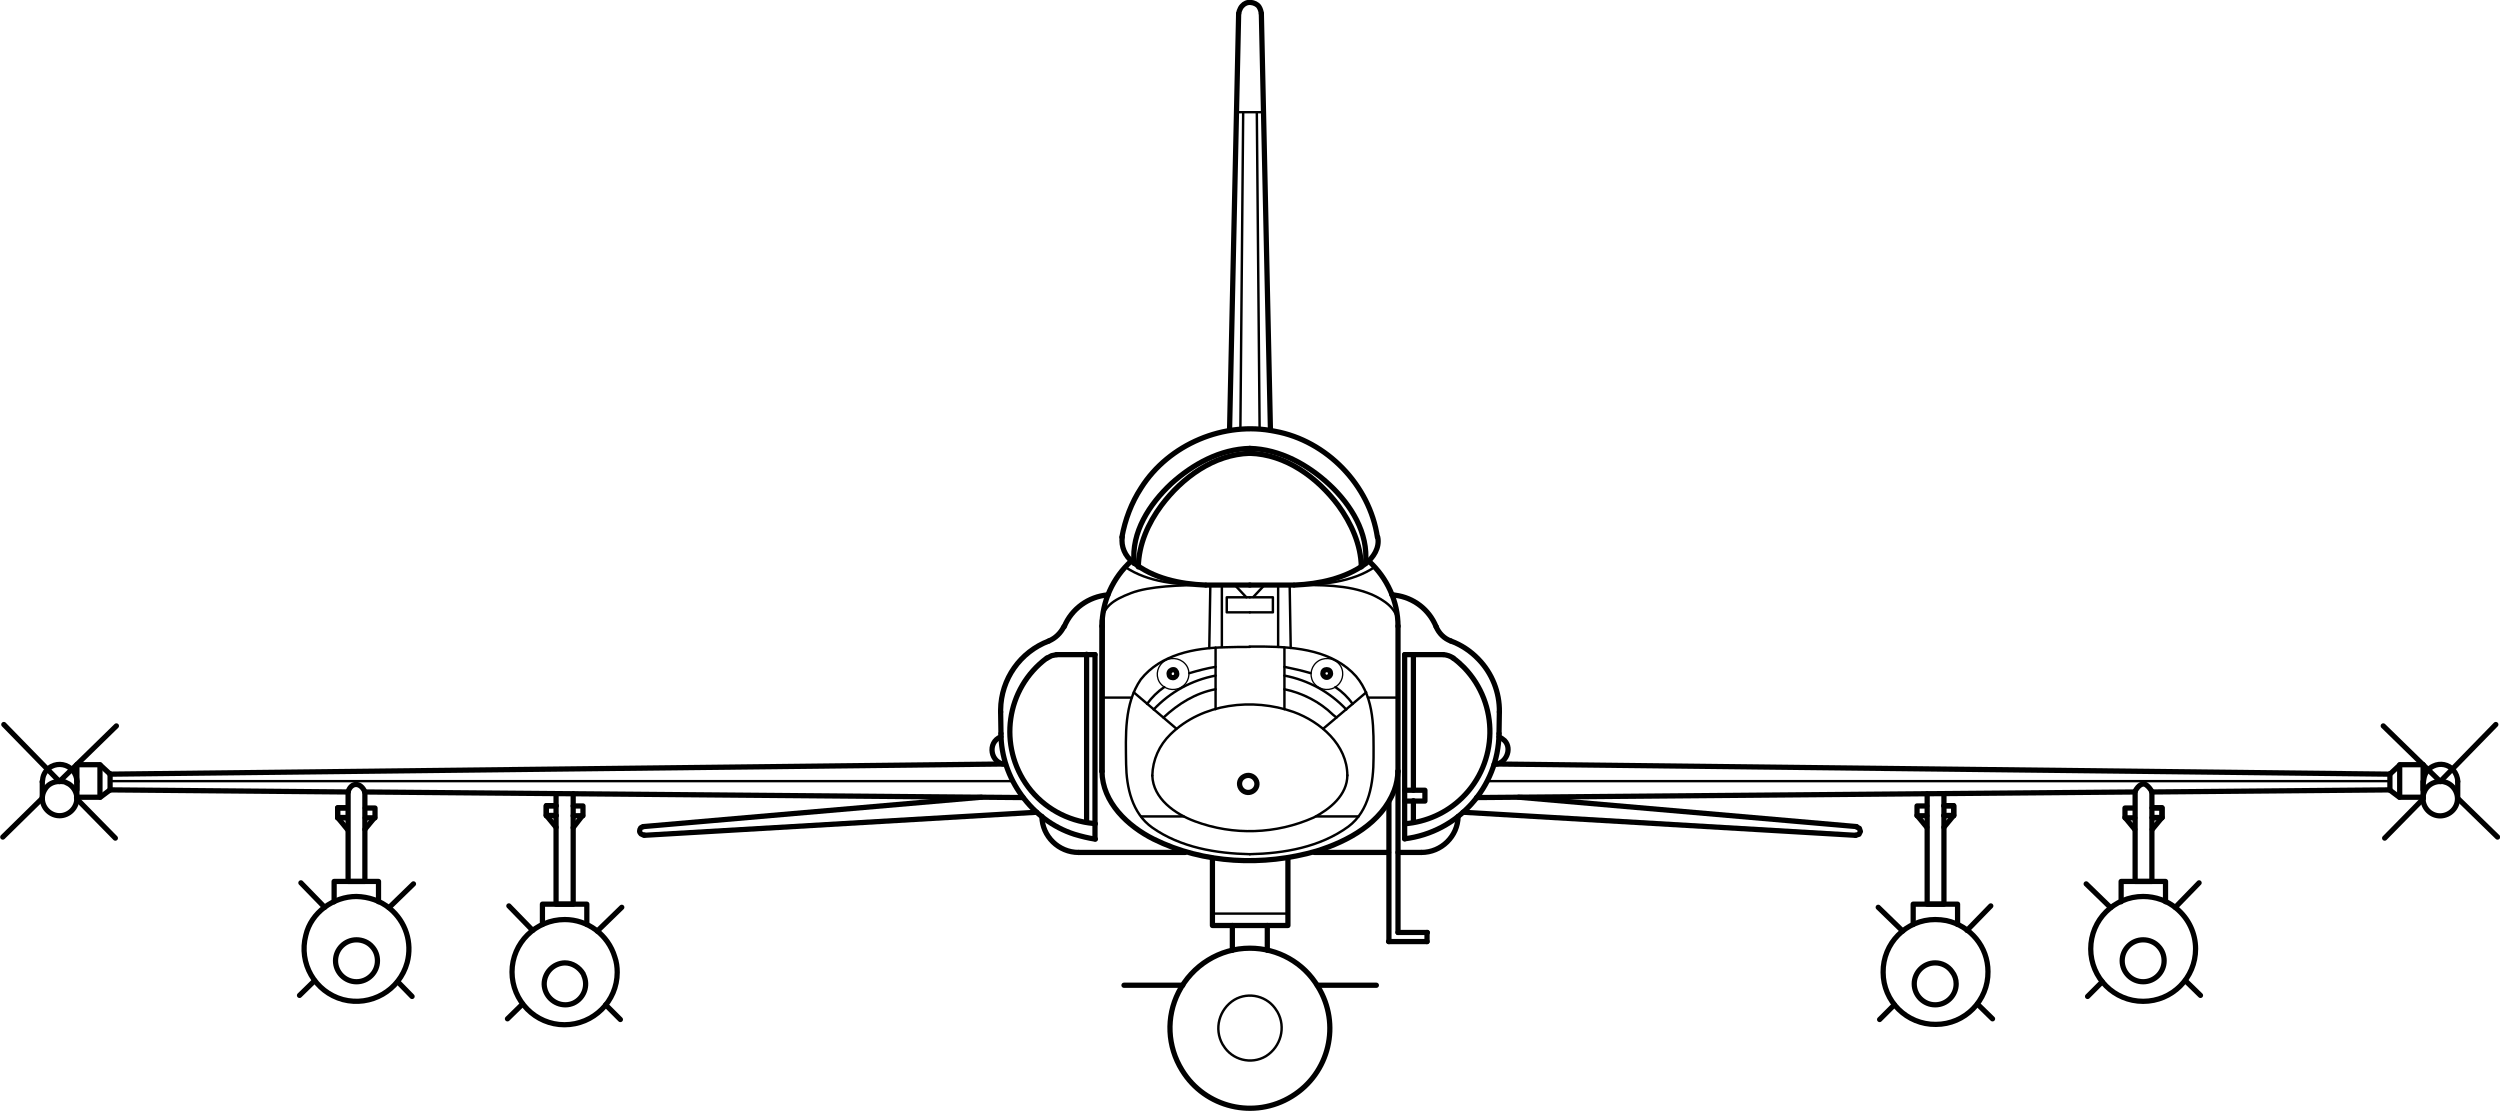 <?xml version="1.0" encoding="utf-8"?>
<!-- Generator: Adobe Illustrator 21.1.0, SVG Export Plug-In . SVG Version: 6.00 Build 0)  -->
<svg version="1.1" id="Layer_1" xmlns="http://www.w3.org/2000/svg" xmlns:xlink="http://www.w3.org/1999/xlink" x="0px" y="0px"
	 viewBox="0 0 715.3 317.8" style="enable-background:new 0 0 715.3 317.8;" xml:space="preserve">
<style type="text/css">
	.st0{fill:none;stroke:#000000;stroke-width:0.7;stroke-linecap:round;stroke-linejoin:round;}
	.st1{fill:none;stroke:#000000;stroke-width:1.5;stroke-linecap:round;stroke-linejoin:round;}
	.st2{fill:none;stroke:#000000;stroke-width:1.5;stroke-opacity:0.99;}
	.st3{fill:none;stroke:#000000;stroke-width:0.38;stroke-opacity:0.99;}
	.st4{fill:none;stroke:#000000;stroke-width:0.7;stroke-opacity:0.99;}
</style>
<title>f5</title>
<path id="_534" class="st0" d="M385.5,221.9c0-8.8-7.7-15.4-15.4-18.2c-11.7-4.1-26.1-2.5-35.2,6.4c-3.2,3.1-5.1,7.3-5.2,11.8"/>
<path id="_535" class="st0" d="M329.7,221.9c0.2,6.6,6.5,11,12.2,13.1c11,4.1,23.2,3.7,34-1.1c4.6-2.4,9.6-6.4,9.6-12.1"/>
<path id="_536" class="st1" d="M315.3,220.7c0.1,8.9,7.4,15.7,14.8,19.4c14.3,7.1,31.4,7.8,46.6,3.4c9-2.8,18.6-8,22.2-17.3
	c0.7-1.8,1-3.7,1.1-5.6"/>
<path id="_537" class="st1" d="M315.3,220.7l0.1-43.2"/>
<path id="_538" class="st1" d="M400,220.7v-41.6"/>
<path id="_539" class="st0" d="M357.6,244.4c-9.6-0.2-19.8-1.9-27.9-7.6c-5.8-4.1-7.4-11.5-7.5-18.2c-0.1-8.2-0.6-17.2,4.2-24.2
	c5.7-7.2,15.4-9,24.1-9.2c2.4-0.1,4.7-0.1,7.1-0.1"/>
<path id="_540" class="st0" d="M357.6,244.4c9.8-0.2,20.1-2,28.2-7.9c6-4.5,7.2-12.6,7.2-19.7c0-8,0.4-16.9-5-23.3
	c-6.5-7.3-16.9-8.4-26.1-8.5h-4.4"/>
<path id="_541" class="st0" d="M326.5,233.6h12.2"/>
<path id="_543" class="st0" d="M336.6,208.5l-12.2-10.4"/>
<path id="_544" class="st0" d="M347.8,202.9v-17.6"/>
<path id="_545" class="st0" d="M376.6,233.6h12.1"/>
<path id="_546" class="st0" d="M347.8,197.2c-5.8,1.1-10.7,4.2-14.9,8.1"/>
<path id="_547" class="st0" d="M347.8,193.3c-6.8,1.3-13,4.7-17.7,9.7"/>
<path id="_548" class="st0" d="M347.8,190.8c-2.5,0.4-5.1,1.1-7.5,1.8"/>
<path id="_549" class="st1" d="M379.6,191.6c-0.3,0-0.6,0.1-0.8,0.3c-0.2,0.2-0.3,0.5-0.3,0.8c0,0.6,0.5,1.1,1.1,1.1
	c0.6,0,1.1-0.5,1.1-1.1c0-0.3-0.1-0.6-0.3-0.8C380.2,191.7,379.9,191.6,379.6,191.6z"/>
<path id="_551" class="st0" d="M367.5,190.8c2.5,0.5,5.1,1.1,7.5,1.8"/>
<path id="_552" class="st0" d="M367.5,193.3c6.8,1.3,13,4.7,17.7,9.7"/>
<path id="_553" class="st0" d="M367.5,197.2c5.2,1.1,10.1,3.6,13.9,7.3l0.5,0.4l0.5,0.4"/>
<path id="_554" class="st0" d="M367.5,202.9v-17.6"/>
<path id="_555" class="st0" d="M378.6,208.5l12.3-10.4"/>
<path id="_557" class="st1" d="M335.7,191.6c-0.6,0-1.2,0.5-1.2,1.1c0,0,0,0,0,0.1c0,0.3,0.1,0.6,0.3,0.8c0.2,0.2,0.5,0.3,0.8,0.3
	c0.6,0,1.1-0.5,1.1-1.1c0-0.3-0.1-0.6-0.3-0.8C336.3,191.7,336,191.6,335.7,191.6z"/>
<path id="_558" class="st0" d="M382.1,196.6c1.9,1.3,3.6,2.9,4.9,4.8"/>
<path id="_559" class="st0" d="M333.1,196.6c-1.9,1.3-3.5,2.9-4.9,4.8"/>
<path id="_560" class="st1" d="M394.1,153.7c-2.2-14.9-14.5-27.6-29.3-30.3c-14.5-3-30.4,3.7-38.3,16.2c-2.8,4.3-4.6,9.1-5.5,14.1"
	/>
<path id="_561" class="st1" d="M357.6,167.4h12.5"/>
<path id="_562" class="st1" d="M370.4,167.4c7.1-0.3,14.5-1.9,20.3-6.1c2.3-1.8,4.1-4.6,3.5-7.6"/>
<path id="_563" class="st1" d="M357.6,167.4h-12.5"/>
<path id="_564" class="st1" d="M344.9,167.4c-7.3-0.3-15-1.9-20.8-6.6c-2.2-1.7-3.4-4.4-3-7.2"/>
<path id="_565" class="st1" d="M400,179.2c0-7.1-3.1-13.9-8.4-18.7"/>
<path id="_566" class="st0" d="M399.9,178.2c0-4.1-4.1-6.6-7.4-8.1c-7-2.9-14.7-2.7-22.2-2.7"/>
<path id="_567" class="st0" d="M393.4,162.2c-6.7,4.5-15.1,5.1-23,5.2"/>
<path id="_568" class="st1" d="M376.1,243.9h21.2"/>
<path id="_569" class="st1" d="M401.9,240v-52.7"/>
<path id="_570" class="st1" d="M401.9,187.3h11"/>
<path id="_571" class="st1" d="M401.9,240c15.3-1.9,26.8-14.8,27-30.1"/>
<path id="_572" class="st1" d="M429,203.7c0.1-5.6-2.1-11.1-6-15.1c-2.2-2.3-4.9-4.1-7.9-5.2"/>
<path id="_573" class="st1" d="M428.9,209.9l0.1-6.2"/>
<path id="_574" class="st1" d="M410.9,179.3c-2-4.9-6.4-8.3-11.7-9l-0.5-0.1l-0.5-0.1"/>
<path id="_575" class="st1" d="M410.9,179.3c0.8,1.9,2.3,3.4,4.2,4.1"/>
<path id="_576" class="st1" d="M401.9,235.7c6.2-0.5,12-3.1,16.4-7.4c10.4-10.1,10.7-26.8,0.6-37.3c-1-1-2-1.9-3.1-2.7"/>
<path id="_577" class="st1" d="M415.8,188.3c-0.8-0.6-1.8-0.9-2.8-1"/>
<path id="_578" class="st1" d="M401.9,229.2h5.8v-3.1h-5.8"/>
<path id="_579" class="st0" d="M315.3,199.6h8.5"/>
<path id="_580" class="st0" d="M391.4,199.6h8.6"/>
<path id="_581" class="st1" d="M406.7,243.9c5.7,0,10.4-4.6,10.5-10.3"/>
<path id="_582" class="st1" d="M404.4,235.3v-6.2"/>
<path id="_583" class="st1" d="M310.9,235.3v-48.1"/>
<path id="_584" class="st1" d="M298.1,233.6c0.1,5.7,4.8,10.3,10.5,10.3"/>
<path id="_585" class="st1" d="M302.4,187.3l-1.5,0.3l-1.3,0.7"/>
<path id="_586" class="st1" d="M299.5,188.3c-11.7,8.7-14,25.2-5.3,36.9c4.4,5.9,11.2,9.7,18.6,10.4l0.6,0.1"/>
<path id="_587" class="st1" d="M300.1,183.4c1.9-0.8,3.4-2.3,4.3-4.1"/>
<path id="_588" class="st1" d="M286.4,209.9l-0.1-6.2"/>
<path id="_589" class="st1" d="M300.1,183.4c-8.2,3.1-13.7,10.9-13.8,19.7v0.6"/>
<path id="_590" class="st1" d="M286.4,209.9c0,12.7,8.8,24.9,21,28.8c2,0.6,4,1.1,6,1.4"/>
<path id="_591" class="st1" d="M313.3,187.3h-11"/>
<path id="_592" class="st1" d="M313.3,240v-52.7"/>
<path id="_593" class="st1" d="M315.3,220.7v-41.6"/>
<path id="_594" class="st1" d="M317,170.2c-5.6,0.5-10.4,4-12.5,9.1"/>
<path id="_595" class="st1" d="M339.1,243.9h-30.5"/>
<path id="_596" class="st1" d="M323.7,160.5c-5.3,4.8-8.4,11.6-8.4,18.7"/>
<path id="_597" class="st0" d="M315.3,178.2c0.1-4.5,3.1-6.5,8.3-8.5s14.1-2.3,21.2-2.3"/>
<path id="_598" class="st0" d="M321.9,162.2c6.7,4.5,15.1,5.1,23,5.2"/>
<path id="_599" class="st1" d="M404.4,226.1v-38.8"/>
<path id="_600" class="st1" d="M400,243.9h6.7"/>
<path id="_601" class="st1" d="M400,266.8h8.4"/>
<path id="_602" class="st1" d="M408.3,266.8v2.6"/>
<path id="_603" class="st1" d="M408.3,269.4h-11"/>
<path id="_604" class="st1" d="M400,220.7v46.1"/>
<path id="_605" class="st1" d="M397.4,269.4v-39.8"/>
<path id="_606" class="st0" d="M346,185.4l0.3-17.9"/>
<path id="_607" class="st0" d="M349.6,185.1v-17.7"/>
<path id="_608" class="st0" d="M357.6,175.2H351v-4.3h6.6"/>
<path id="_609" class="st0" d="M356.6,170.9l-3.2-3.4"/>
<path id="_610" class="st1" d="M324.5,161.2c-0.9-8.9,4.4-17,10.6-22.8c6.2-5.6,14-9.9,22.5-10.1"/>
<path id="_611" class="st1" d="M357.6,129.7c-10.3,0.3-19.3,6.9-25.3,14.9c-3.8,5.1-6.5,11.2-6.6,17.6"/>
<path id="_612" class="st1" d="M357.6,129.7c10.3,0.3,19.3,6.9,25.3,14.9c3.7,5.1,6.5,11.2,6.6,17.6"/>
<path id="_613" class="st1" d="M390.7,161.2c0.9-8.7-4.2-16.8-10.3-22.5s-14.2-10.2-22.8-10.4"/>
<path id="_614" class="st0" d="M361.8,167.4l-3.2,3.4"/>
<path id="_615" class="st0" d="M357.6,175.2h6.6v-4.3h-6.6"/>
<path id="_616" class="st0" d="M365.7,185.1v-17.7"/>
<path id="_617" class="st0" d="M369.3,185.4l-0.3-17.9"/>
<path id="_618" class="st1" d="M363.5,123.1L360.9,3.9"/>
<path id="_619" class="st1" d="M351.8,123.1l2.6-119.2"/>
<path id="_620" class="st1" d="M360.9,3.9c-0.1-0.7-0.3-1.4-0.7-2c-0.5-0.7-1.4-1.1-2.3-1.2c-1-0.1-1.9,0.3-2.5,1
	c-0.4,0.4-0.6,0.9-0.8,1.4c-0.1,0.3-0.1,0.5-0.2,0.8"/>
<path id="_621" class="st0" d="M353.7,32.1h7.8"/>
<path id="_622" class="st0" d="M360.4,122.7l-0.8-90.6"/>
<path id="_623" class="st0" d="M354.9,122.7l0.8-90.6"/>
<path id="_641" class="st1" d="M683.8,226v-4.6"/>
<path id="_642" class="st1" d="M427.5,218.7c3.3,0,5.3-4.4,3-6.8c-0.5-0.4-1-0.8-1.6-1.1"/>
<path id="_643" class="st0" d="M425.5,223.5h258.3"/>
<path id="_644" class="st1" d="M428.3,218.6l255.4,2.9"/>
<path id="_645" class="st1" d="M422.5,228.2l188.3-1.6"/>
<path id="_646" class="st1" d="M698.2,223.6c-2,0-3.9,1.2-4.6,3.1c-1,2.5,0.3,5.4,2.8,6.4c2.5,1,5.4-0.3,6.4-2.8
	c1-2.5-0.3-5.4-2.8-6.4c-0.3-0.1-0.7-0.2-1-0.3C698.8,223.6,698.5,223.6,698.2,223.6z"/>
<path id="_647" class="st1" d="M703.2,223.6c0-1.2-0.5-2.3-1.2-3.2c-1.4-1.7-3.8-2.2-5.8-1.2c-1.5,0.7-2.5,2.1-2.7,3.8
	c0,0.2-0.1,0.5-0.1,0.7"/>
<path id="_648" class="st1" d="M693.3,228.5v-4.9"/>
<path id="_649" class="st1" d="M703.2,228.5v-4.9"/>
<path id="_650" class="st1" d="M698.2,223.6l15.9-16.3"/>
<path id="_651" class="st1" d="M698.2,223.6l-16.3-15.9"/>
<path id="_652" class="st1" d="M693.3,228.6l-11,11.2"/>
<path id="_653" class="st1" d="M703.2,228.4l11.4,11.1"/>
<path id="_654" class="st1" d="M693.3,228.1h-6.7v-9.3h6.7"/>
<path id="_655" class="st1" d="M686.5,228.1l-2.8-2.1"/>
<path id="_656" class="st1" d="M683.8,221.5l2.8-2.6"/>
<path id="_657" class="st1" d="M693.3,226v-7.2"/>
<path id="_659" class="st1" d="M357.6,271.3c-8.6,0-16.5,4.9-20.4,12.6c-3.6,7.1-3.2,15.5,1,22.3c6.6,10.8,20.7,14.1,31.4,7.5
	c10.8-6.6,14.1-20.7,7.5-31.4C373,275.4,365.6,271.3,357.6,271.3L357.6,271.3z"/>
<path id="_660" class="st1" d="M393.8,281.9h-16.9"/>
<path id="_661" class="st1" d="M338.4,281.9h-16.8"/>
<path id="_662" class="st1" d="M553.7,263.1c-8.3,0-15,6.8-14.9,15.1c0,8.3,6.8,15,15.1,14.9c8.3,0,15-6.8,14.9-15.1
	c0-7.1-5-13.1-11.9-14.6C555.8,263.2,554.8,263.1,553.7,263.1z"/>
<path id="_663" class="st1" d="M553.7,275.5c-3.3,0-6,2.7-6,6s2.7,6,6,6c3.3,0,6-2.7,6-6c0-1.3-0.4-2.5-1.2-3.5
	C557.4,276.4,555.6,275.5,553.7,275.5z"/>
<path id="_664" class="st1" d="M544.4,266.4l-7-6.8"/>
<path id="_665" class="st1" d="M562.8,266.2l6.8-7"/>
<path id="_666" class="st1" d="M565.8,287.3l4.3,4.2"/>
<path id="_667" class="st1" d="M542,287.5l-4.2,4.2"/>
<path id="_668" class="st1" d="M560.1,264.5v-5.8h-12.7v5.8"/>
<path id="_669" class="st1" d="M556.2,227.1v31.6h-4.8v-31.6"/>
<path id="_670" class="st1" d="M556.2,233.3h2.8v-2.8h-2.8"/>
<path id="_671" class="st1" d="M548.5,233.3l2.8,3.4"/>
<path id="_672" class="st1" d="M551.3,230.6h-2.8v2.8h2.8"/>
<path id="_673" class="st1" d="M556.2,230.6h2.8v2.8h-2.8"/>
<path id="_674" class="st1" d="M559,233.3l-2.8,3.4"/>
<path id="_675" class="st1" d="M618.6,233.9l-2.8,3.4"/>
<path id="_676" class="st1" d="M615.8,231.2h2.8v2.8h-2.8"/>
<path id="_677" class="st1" d="M610.7,231.2H608v2.8h2.8"/>
<path id="_678" class="st1" d="M608,233.9l2.8,3.4"/>
<path id="_679" class="st1" d="M615.8,233.9h2.8v-2.8h-2.8"/>
<path id="_680" class="st1" d="M615.7,226.6v25.6h-4.8v-25.5"/>
<path id="_681" class="st1" d="M619.6,258v-5.8h-12.7v5.8"/>
<path id="_682" class="st1" d="M601.5,280.9l-4.2,4.2"/>
<path id="_683" class="st1" d="M625.3,280.6l4.3,4.2"/>
<path id="_684" class="st1" d="M622.4,259.6l6.8-7"/>
<path id="_685" class="st1" d="M603.9,259.7l-7-6.8"/>
<path id="_686" class="st1" d="M613.2,268.9c-3.3,0-6,2.7-6,6c0,3.3,2.7,6,6,6c3.3,0,6-2.7,6-6c0-1.5-0.5-2.9-1.5-4
	C616.6,269.6,614.9,268.9,613.2,268.9z"/>
<path id="_687" class="st1" d="M613.2,256.5c-8.3,0-15,6.7-15,15c0,8.3,6.7,15,15,15c8.3,0,15-6.7,15-15c0-4.5-2-8.7-5.5-11.6
	C620.1,257.7,616.7,256.5,613.2,256.5z"/>
<path id="_688" class="st1" d="M610.8,226.6c0.5-1.1,1.9-3,3.3-2c0.7,0.5,1.2,1.2,1.6,1.9"/>
<path id="_689" class="st1" d="M615.7,226.6l68.1-0.6"/>
<path id="_690" class="st1" d="M418.6,232.4l112.3,6.6"/>
<path id="_691" class="st1" d="M531.2,236.5l-96.7-8.4"/>
<path id="_692" class="st1" d="M530.9,239l1-0.3l0.4-0.8l-0.3-0.9l-0.8-0.4"/>
<path id="_693" class="st1" d="M368.5,245.5v19.3h-21.6v-19.3"/>
<path id="_694" class="st1" d="M352.6,271.9v-7.1"/>
<path id="_695" class="st1" d="M362.6,264.8v7.1"/>
<path id="_696" class="st0" d="M346.8,261.4h21.6"/>
<path id="_699" class="st1" d="M184.1,236.5c-0.3,0.1-0.6,0.2-0.8,0.4c-0.2,0.3-0.3,0.6-0.3,0.9c0,0.3,0.2,0.6,0.4,0.8
	c0.3,0.2,0.6,0.3,0.9,0.3"/>
<path id="_700" class="st1" d="M184.1,236.5l96.7-8.4"/>
<path id="_701" class="st1" d="M296.6,232.4L184.3,239"/>
<path id="_702" class="st1" d="M99.6,226.6L31.5,226"/>
<path id="_703" class="st1" d="M104.4,226.6c-1.1-2.7-3.8-3-4.8-0.1"/>
<path id="_704" class="st1" d="M102,256.5c-6.6,0-13,4.6-14.5,11.1c-2.1,8,2.6,16.2,10.6,18.4c8,2.1,16.2-2.6,18.4-10.6
	c1.5-5.7-0.4-11.7-5-15.5C108.8,257.7,105.5,256.6,102,256.5z"/>
<path id="_705" class="st1" d="M102,268.9c-3.3,0-6,2.7-6,6c0,3.3,2.7,6,6,6c3.3,0,6-2.7,6-6c0-1.5-0.5-2.9-1.5-4
	C105.4,269.6,103.7,268.9,102,268.9z"/>
<path id="_706" class="st1" d="M111.3,259.7l7-6.8"/>
<path id="_707" class="st1" d="M92.9,259.6l-6.8-7"/>
<path id="_708" class="st1" d="M90,280.6l-4.3,4.2"/>
<path id="_709" class="st1" d="M113.8,280.9l4.1,4.2"/>
<path id="_710" class="st1" d="M95.6,258v-5.8h12.7v5.8"/>
<path id="_711" class="st1" d="M99.6,226.6v25.6h4.8v-25.5"/>
<path id="_712" class="st1" d="M99.4,233.9h-2.8v-2.8h2.8"/>
<path id="_713" class="st1" d="M107.2,233.9l-2.8,3.4"/>
<path id="_714" class="st1" d="M104.5,231.2h2.8v2.8h-2.8"/>
<path id="_715" class="st1" d="M99.4,231.2h-2.8v2.8h2.8"/>
<path id="_716" class="st1" d="M96.6,233.9l2.8,3.4"/>
<path id="_717" class="st1" d="M156.3,233.3l2.8,3.4"/>
<path id="_718" class="st1" d="M159.1,230.6h-2.8v2.8h2.8"/>
<path id="_719" class="st1" d="M164,230.6h2.8v2.8H164"/>
<path id="_720" class="st1" d="M166.7,233.3l-2.7,3.5"/>
<path id="_721" class="st1" d="M159.1,233.3h-2.8v-2.8h2.8"/>
<path id="_722" class="st1" d="M159.1,227.1v31.6h4.9v-31.6"/>
<path id="_723" class="st1" d="M155.2,264.5v-5.8h12.7v5.8"/>
<path id="_724" class="st1" d="M173.3,287.5l4.2,4.2"/>
<path id="_725" class="st1" d="M149.5,287.3l-4.3,4.2"/>
<path id="_726" class="st1" d="M152.4,266.2l-6.8-7"/>
<path id="_727" class="st1" d="M170.9,266.4l7-6.8"/>
<path id="_728" class="st1" d="M161.6,275.5c-3.3,0.1-5.9,2.8-5.9,6.1c0.1,3.3,2.8,5.9,6.1,5.9c0.8,0,1.6-0.2,2.3-0.5
	c3-1.4,4.3-5,2.9-8c0-0.1-0.1-0.2-0.1-0.3C165.8,276.8,163.8,275.5,161.6,275.5L161.6,275.5z"/>
<path id="_729" class="st1" d="M161.6,263.1c-8.3,0-15.1,6.7-15.1,15c0,8.3,6.7,15.1,15,15.1s15.1-6.7,15.1-15c0-1.5-0.2-3-0.7-4.4
	C174,267.5,168.2,263.1,161.6,263.1z"/>
<path id="_730" class="st1" d="M22,226v-7.2"/>
<path id="_731" class="st1" d="M31.5,221.5l-2.8-2.6"/>
<path id="_732" class="st1" d="M28.7,228.1l2.8-2.1"/>
<path id="_733" class="st1" d="M21.9,228.1h6.7v-9.3H22"/>
<path id="_734" class="st1" d="M12.1,228.4L0.8,239.5"/>
<path id="_735" class="st1" d="M22,228.6l11,11.2"/>
<path id="_736" class="st1" d="M17,223.6l16.3-15.9"/>
<path id="_737" class="st1" d="M17,223.6L1.1,207.3"/>
<path id="_738" class="st1" d="M12.1,228.5v-4.9"/>
<path id="_739" class="st1" d="M22,228.5v-4.9"/>
<path id="_740" class="st1" d="M22,223.6c0-1.2-0.5-2.3-1.2-3.2c-1.5-1.7-4-2.2-6.1-1.1c-1.4,0.8-2.4,2.2-2.5,3.8
	c0,0.2-0.1,0.4-0.1,0.6"/>
<path id="_741" class="st1" d="M17,223.6c-1.7,0-3.3,0.8-4.1,2.2c-1.5,2.3-0.8,5.3,1.5,6.8s5.3,0.8,6.8-1.5c1.5-2.3,0.8-5.3-1.5-6.8
	c-0.4-0.2-0.8-0.4-1.2-0.6C18,223.6,17.5,223.6,17,223.6z"/>
<path id="_742" class="st1" d="M292.7,228.2l-188.3-1.6"/>
<path id="_743" class="st1" d="M286.9,218.6l-255.4,2.9"/>
<path id="_744" class="st0" d="M289.8,223.5H31.5"/>
<path id="_745" class="st1" d="M31.5,226v-4.6"/>
<path id="_754" class="st1" d="M286.4,210.8c-4.1,1.6-3,7.7,1.3,7.9"/>
<path id="path5934" class="st2" d="M355.9,222.2c1.2-0.7,2.7-0.3,3.4,0.9c0.7,1.1,0.3,2.6-0.9,3.3c0,0,0,0,0,0
	c-1.2,0.7-2.7,0.3-3.4-0.9C354.3,224.3,354.7,222.8,355.9,222.2C355.8,222.2,355.8,222.2,355.9,222.2"/>
<path id="path5936" class="st3" d="M333.4,189c2.2-1.2,4.9-0.5,6.2,1.6c1.2,2.1,0.5,4.8-1.6,6c0,0-0.1,0-0.1,0.1
	c-2.2,1.2-4.9,0.5-6.2-1.6C330.5,193,331.2,190.3,333.4,189C333.3,189.1,333.3,189.1,333.4,189"/>
<path id="path5938" class="st3" d="M377.4,189c2.2-1.2,4.9-0.5,6.2,1.6c1.2,2.1,0.5,4.8-1.6,6c0,0-0.1,0-0.1,0.1
	c-2.2,1.2-4.9,0.5-6.2-1.6C374.5,193,375.2,190.3,377.4,189C377.3,189.1,377.3,189.1,377.4,189"/>
<path id="path5982" class="st4" d="M353.1,286.1c4.2-2.5,9.7-1.1,12.2,3.1c0.1,0.1,0.1,0.2,0.2,0.3c2.5,4.4,1,10-3.3,12.7
	c-4.2,2.5-9.7,1.1-12.2-3.1c-0.1-0.1-0.1-0.2-0.2-0.3C347.3,294.4,348.8,288.8,353.1,286.1"/>
</svg>
